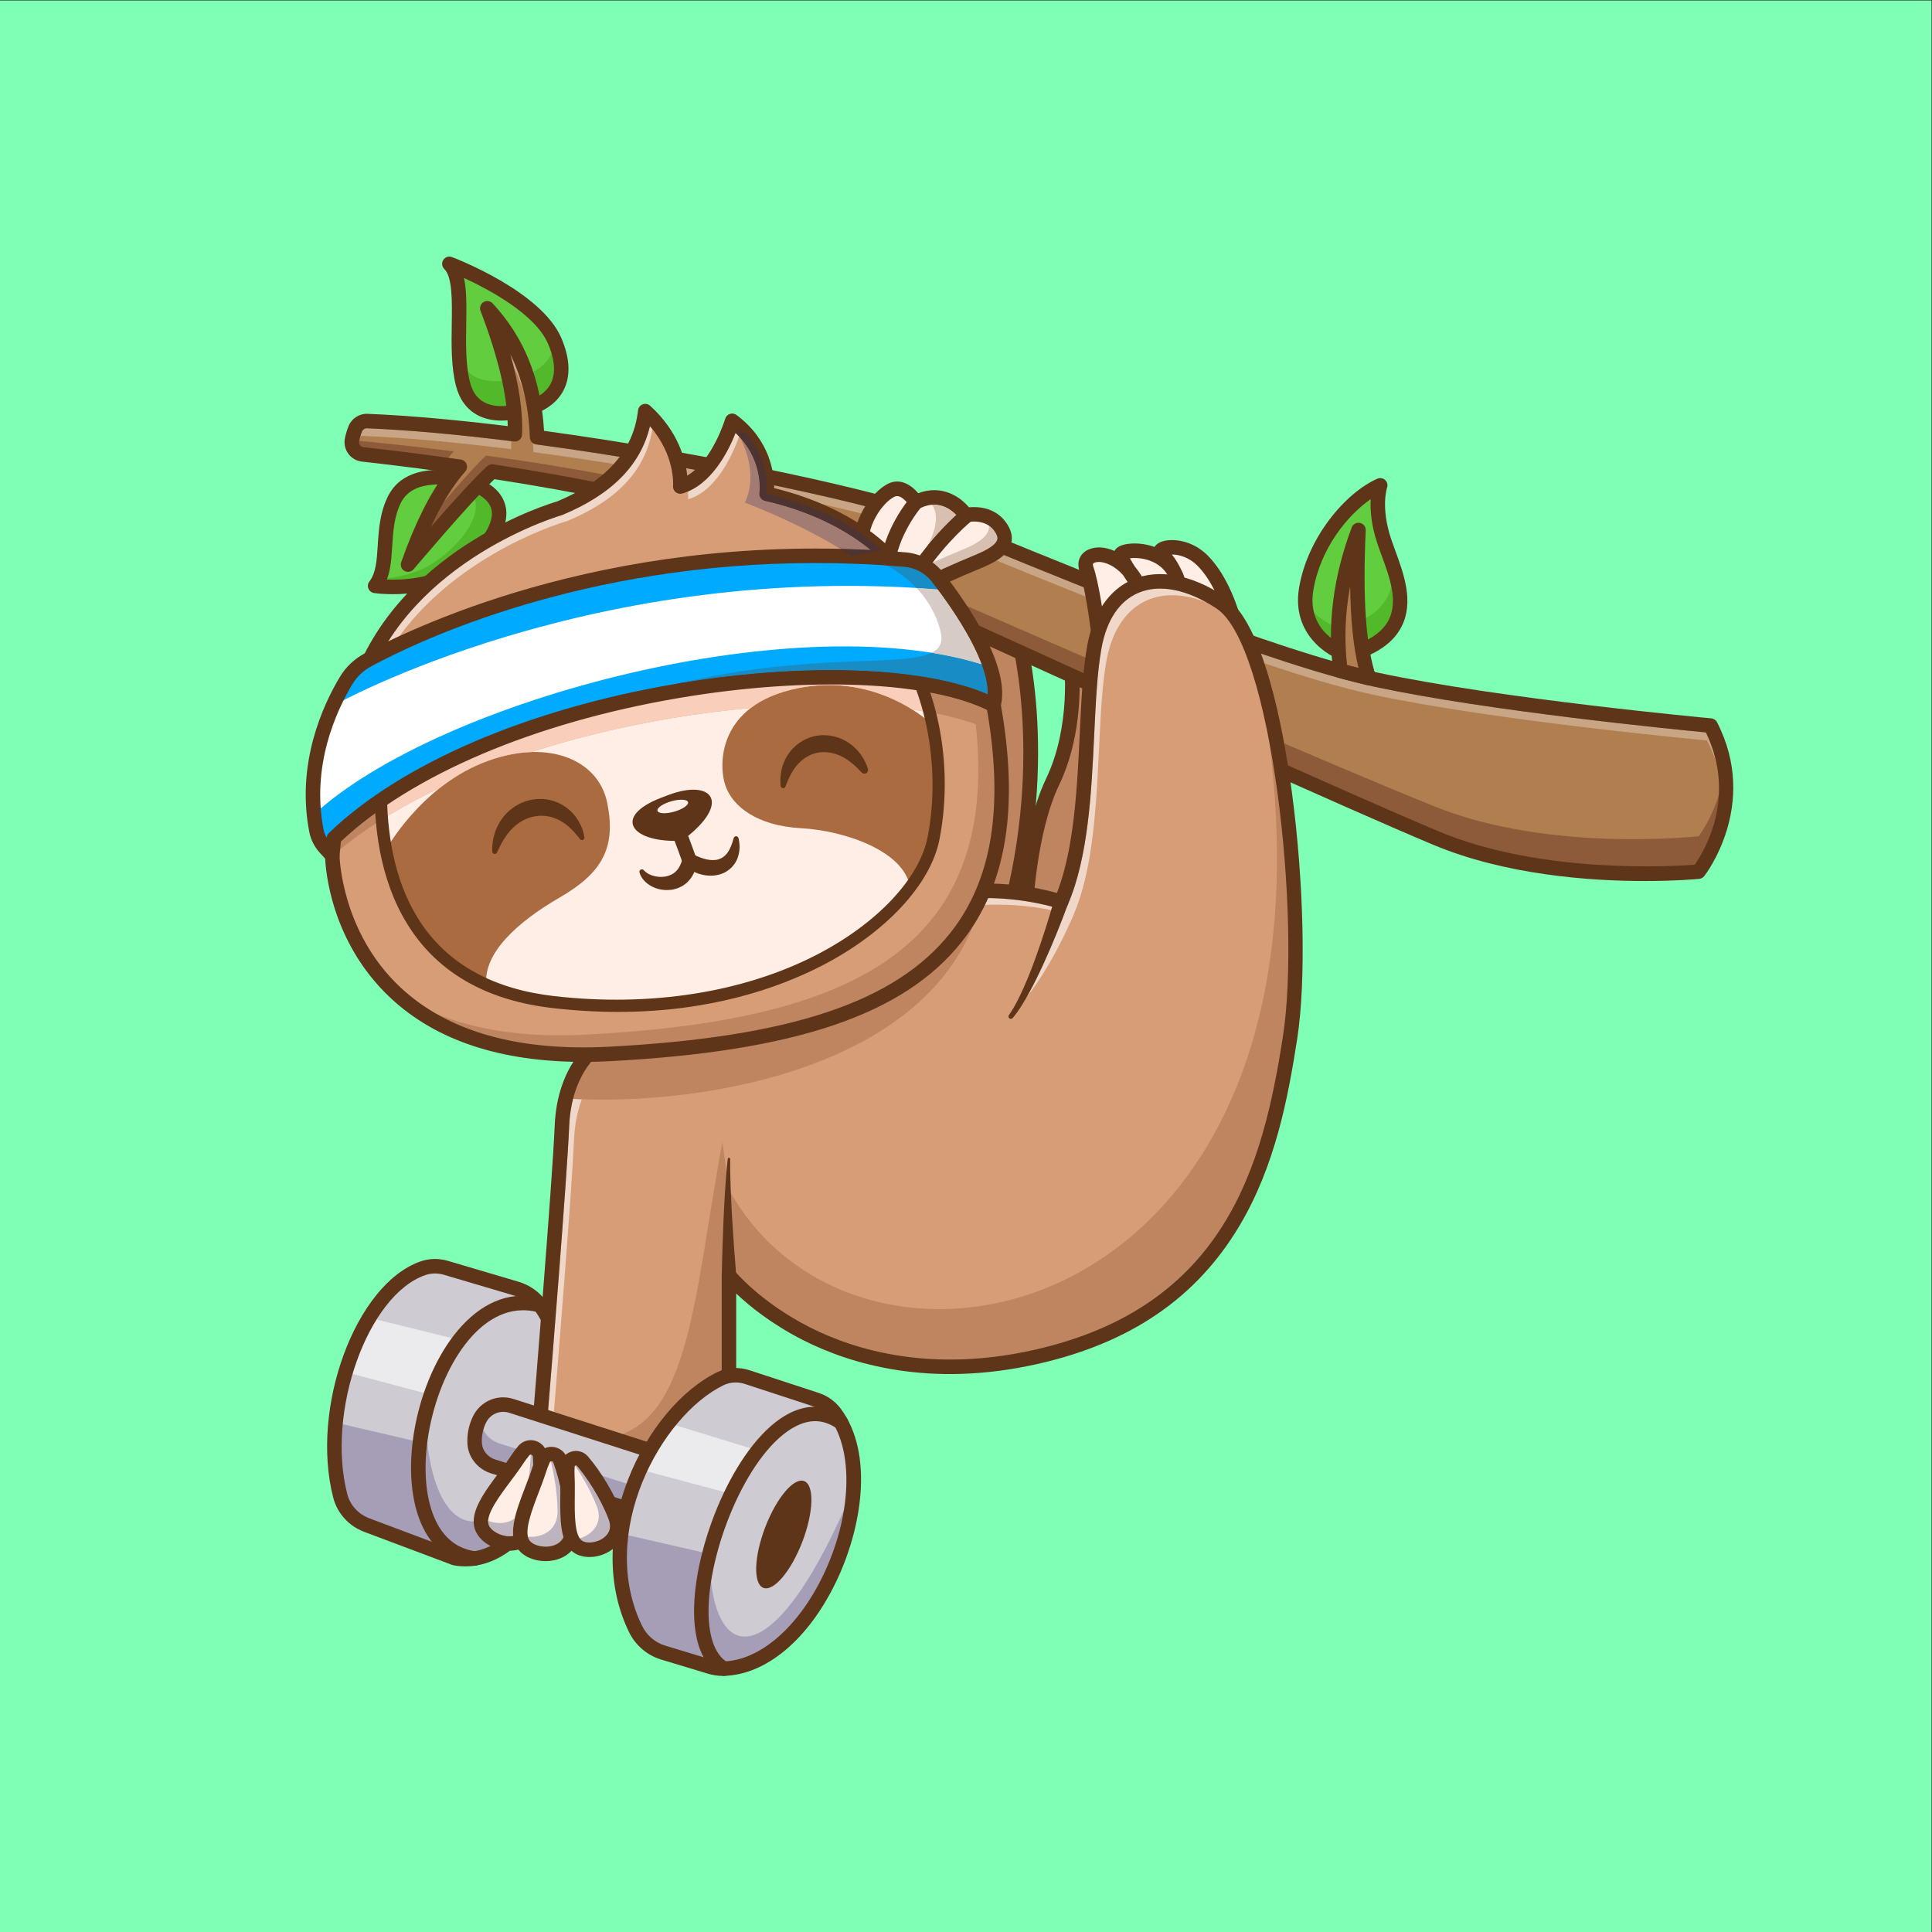 <?xml version="1.0" encoding="UTF-8" standalone="no"?>
<!-- Created with Inkscape (http://www.inkscape.org/) -->

<svg
   version="1.1"
   id="svg2"
   width="5333.333"
   height="5333.333"
   viewBox="0 0 5333.333 5333.333"
   sodipodi:docname="sloth_health.eps"
   xmlns:inkscape="http://www.inkscape.org/namespaces/inkscape"
   xmlns:sodipodi="http://sodipodi.sourceforge.net/DTD/sodipodi-0.dtd"
   xmlns="http://www.w3.org/2000/svg"
   xmlns:svg="http://www.w3.org/2000/svg">
  <rect x="0" y="0" width="5333.333" height="5333.333" fill="#333333" stroke="none"/>
  <defs
     id="defs6" />
  <sodipodi:namedview
     id="namedview4"
     pagecolor="#ffffff"
     bordercolor="#000000"
     borderopacity="0.25"
     inkscape:showpageshadow="2"
     inkscape:pageopacity="0.0"
     inkscape:pagecheckerboard="0"
     inkscape:deskcolor="#d1d1d1" />
  <g
     id="g8"
     inkscape:groupmode="layer"
     inkscape:label="ink_ext_XXXXXX"
     transform="matrix(1.333,0,0,-1.333,0,5333.333)">
    <g
       id="g10"
       transform="scale(0.1)">
      <path
         d="M 0,0 H 40000 V 40000 H 0 Z"
         style="fill:#7fffb5;fill-opacity:1;fill-rule:nonzero;stroke:none"
         id="path12" />
      <path
         d="m 21033.3,27042.3 c 0,0 796.2,-2595.9 -158.3,-6045.9 -954.5,-3450 -1816.7,-204.1 -1812.5,-154.1 4.2,50 104.2,2211.1 104.2,2211.1 l 1123.8,3211.5 -409.3,1146.2 1152.1,-368.8"
         style="fill:#be8560;fill-opacity:1;fill-rule:nonzero;stroke:none"
         id="path14" />
      <path
         d="m 19212.3,20833.8 c -0.1,-1.7 -0.2,-3 -0.3,-3.8 0.1,1.3 0.2,2.6 0.3,3.8 m 742.4,-1574 c -27.7,0 -55.7,2.6 -84,7.6 -619.6,110.4 -962.7,1527 -957.7,1587.3 4.1,57.3 76.3,1611.6 103.8,2205.7 0.7,14.5 3.5,28.8 8.3,42.6 l 1106.3,3161.4 -391.4,1096.3 c -27.9,78 12.8,163.8 90.8,191.7 77.9,27.9 163.9,-12.8 191.7,-90.8 l 409.2,-1146.2 c 11.6,-32.4 11.7,-67.6 0.4,-100 l -1116.6,-3190.8 c -17.9,-386.1 -91.4,-1972.8 -102.3,-2174.6 47.3,-239 397.4,-1273.4 729.1,-1289.4 87,-2.2 404.4,89 788.1,1475.8 932.2,3368.9 167.4,5936.4 159.6,5961.9 -24.3,79.2 20.2,163.1 99.4,187.4 79.1,24.3 163.1,-20.2 187.4,-99.4 33,-107.7 798,-2677.4 -157.2,-6129.8 -318.9,-1152.7 -659.2,-1696.6 -1064.9,-1696.7"
         style="fill:#5e3519;fill-opacity:1;fill-rule:nonzero;stroke:none"
         id="path16" />
      <path
         d="m 22183.3,26303.5 c 0,0 166.7,-1333.2 -383.3,-2480.6 -550,-1147.3 -583.3,-3030.6 -583.3,-3114 0,-83.3 1416.6,-149.9 1583.3,266.7 166.7,416.7 145,1808.4 145,1808.4 0,0 305,2391.6 288.3,2491.6 -16.6,100 -750.1,916.7 -750.1,916.7 l -299.9,111.2"
         style="fill:#be8560;fill-opacity:1;fill-rule:nonzero;stroke:none"
         id="path18" />
      <path
         d="m 21369.2,20813.8 c 298.7,-42 1200.4,-10.4 1291.5,217.5 127.5,318.7 140.2,1371.5 134.3,1750.3 -0.1,7.1 0.3,14.3 1.2,21.3 108.3,849.6 276.8,2221.6 287.3,2440 -67.5,110.3 -411.9,515.1 -711.9,849.2 -9.2,10.3 -16.8,21.5 -22.7,33.4 25.2,-421.7 28.9,-1444.2 -413.6,-2367.4 -470.3,-980.9 -552.4,-2529.5 -566.1,-2944.3 m 360.9,-314.8 c -223.9,0 -404.3,18 -459.9,28.7 -50.3,9.7 -203.5,39.3 -203.5,181.2 0,19.4 25.6,1984.9 598.1,3178.9 523.5,1092.3 371.3,2384.2 369.7,2397.1 -10.2,82.2 48.2,157.1 130.4,167.4 82.4,10.2 157,-48.1 167.3,-130.3 0.9,-7.2 4.4,-36 8.5,-83.1 7.8,24.2 22,46.7 42.3,65 61.7,55.4 156.5,50.2 211.9,-11.4 762.5,-849.1 779.3,-949.4 786.4,-992.2 13.4,-80.7 -82.9,-930.1 -286.2,-2524.8 2.7,-188.9 13.4,-1432.6 -155.8,-1855.6 -139.4,-348.5 -761.1,-420.9 -1209.2,-420.9"
         style="fill:#5e3519;fill-opacity:1;fill-rule:nonzero;stroke:none"
         id="path20" />
      <path
         d="m 10725,31496.4 c 0,0 -918.75,-287.5 -1137.5,562.5 -218.75,850 100,2112.5 -281.25,2487.5 0,0 1776.75,-672.4 2177.05,-1587.5 291.7,-666.6 166.7,-1283.3 -758.3,-1462.5"
         style="fill:#62cd3e;fill-opacity:1;fill-rule:nonzero;stroke:none"
         id="path22" />
      <path
         d="m 10725,31496.4 c 0,0 -919,-287.5 -1137.5,562.5 -40.5,158 -62.5,330 -74,508.5 285.5,-654 1083.5,-404.5 1083.5,-404.5 592.5,115 856.5,409 893,780.5 283,-660.5 153,-1269.5 -765,-1447"
         style="fill:#52b92b;fill-opacity:1;fill-rule:nonzero;stroke:none"
         id="path24" />
      <path
         d="m 27916.7,26442.3 c 0,0 -1041.7,308.3 -866.7,1366.6 175,1058.4 966.7,1900 1533.3,2150 0,0 -158.3,-433.3 83.4,-1158.3 241.6,-725 883.3,-1891.7 -750,-2358.3"
         style="fill:#62cd3e;fill-opacity:1;fill-rule:nonzero;stroke:none"
         id="path26" />
      <path
         d="m 27916.5,26442.5 c 0,0 -867,256 -886,1104.4 255,-414.9 728,-554.4 728,-554.4 1019,290.9 1152.5,854.9 1050,1413.4 250.5,-700 469,-1575 -892,-1963.4"
         style="fill:#52b92b;fill-opacity:1;fill-rule:nonzero;stroke:none"
         id="path28" />
      <path
         d="m 28385.6,29673.5 c -473.2,-328.2 -1043.2,-1015.6 -1187.6,-1889 -135.1,-817.1 545.2,-1120.7 721.5,-1185 430.3,130 712.4,322.2 839.2,571.7 200,393.8 16.1,894 -146.3,1335.2 -31.8,86.5 -61.9,168.2 -88,246.8 -130.1,390 -150.8,703.7 -138.8,920.3 z m -468.9,-3381.2 c -14.4,0 -28.7,2 -42.6,6.2 -404.2,119.6 -1127.6,594.4 -972.1,1534.9 172.8,1045.1 959.8,1971.2 1620.8,2262.8 55.1,24.3 119.2,13.3 163.1,-27.8 43.9,-41.1 59,-104.5 38.3,-160.9 -1,-3 -134.6,-401.3 84.7,-1059.4 24.8,-74.2 54,-153.8 85.1,-238.1 174.4,-474.1 391.5,-1064.2 132.2,-1574.6 -172.8,-340.1 -522.2,-581.3 -1068.3,-737.3 -13.5,-3.9 -27.4,-5.8 -41.2,-5.8"
         style="fill:#5e3519;fill-opacity:1;fill-rule:nonzero;stroke:none"
         id="path30" />
      <path
         d="m 9441.67,30092.3 c 0,0 -941.67,216.6 -1266.67,-414.6 -325,-631.2 -81.25,-1382.7 -406.25,-1800.7 0,0 1000,-149.3 1712.5,331.9 712.45,481.3 1520.85,1541.7 -39.58,1883.4"
         style="fill:#62cd3e;fill-opacity:1;fill-rule:nonzero;stroke:none"
         id="path32" />
      <path
         d="m 9481,28208.9 c -712,-481 -1712,-332 -1712,-332 34,44 62,91.6 85,142.6 342,20.9 780,102.5 1143,348 625.5,422.4 1325,1291.4 430,1727.9 9.5,-2 14.51,-3 14.51,-3 1560.49,-342 752.49,-1402.5 39.49,-1883.5"
         style="fill:#52b92b;fill-opacity:1;fill-rule:nonzero;stroke:none"
         id="path34" />
      <path
         d="m 8011.73,28008 c 319.62,-12.2 924.51,13.8 1385.6,325.2 438.27,296.1 847.87,773.8 782.67,1114 -54.5,284.6 -449.03,428.2 -770.43,498.6 l -1.31,0.3 c -9.13,2 -832.81,181.6 -1099.9,-337.1 -146.24,-284.1 -166.51,-602.3 -186.08,-910 -15.74,-247.4 -30.82,-484.8 -110.55,-691 m 127.05,-303.5 c -223.78,0 -376.08,21.7 -392.19,24.1 -52.68,7.9 -97.27,43.1 -117.09,92.6 -19.83,49.5 -11.87,105.8 20.85,147.8 136.03,175 152.92,441 172.56,749 20.51,322.8 43.8,688.5 218.75,1028.3 371.77,722.3 1378.47,504.7 1432.76,492.4 595.28,-130.5 931.88,-377.8 1000.28,-735 94.3,-492.3 -388.9,-1067.4 -909.51,-1419.1 -471.73,-318.6 -1050.09,-380.1 -1426.41,-380.1"
         style="fill:#5e3519;fill-opacity:1;fill-rule:nonzero;stroke:none"
         id="path36" />
      <path
         d="m 9608.6,34253.6 c 57.37,-261.9 52.29,-594.2 46.73,-956.9 -6.35,-417.4 -12.94,-849.1 77.44,-1200.4 51.12,-198.6 145.75,-334 289.33,-413.9 278.2,-154.8 654.4,-44 658.1,-42.8 5.4,1.7 10.8,3 16.3,4.1 359.4,69.6 596.9,210.1 705.8,417.4 139.8,266.3 46.5,602.6 -56.3,837.7 -264.9,605.4 -1212.8,1112.6 -1737.4,1354.8 m 774.5,-2953.8 c -156.5,0 -339.3,27.2 -506.88,120.4 -216.25,120.4 -362.25,322.7 -433.97,601.4 -100.45,390.3 -93.56,842.4 -86.87,1279.7 7.27,477.8 14.84,971.8 -154.3,1138.2 -50.59,49.7 -59.37,128.1 -21.14,187.8 38.23,59.8 113.18,84.6 179.39,59.4 74.96,-28.3 1840.57,-705.8 2261.47,-1667.6 185.3,-423.7 201.6,-803.2 47.1,-1097.5 -152.6,-290.4 -457.7,-482.5 -907.1,-571 -38.6,-11.2 -189,-50.8 -377.7,-50.8"
         style="fill:#5e3519;fill-opacity:1;fill-rule:nonzero;stroke:none"
         id="path38" />
      <path
         d="m 35175,21959 c 0,0 -3075,-300 -5450,700 -2375,999.9 -7875,3516.5 -9218.5,4124.9 -1343,608.6 -5240,2475.1 -7823,3016.5 -840,176.1 -1706,324.5 -2493,445.5 C 9711,29812.5 8450,28317.5 8450,28317.5 c 278.5,788 611.5,1497.9 1071.5,2026.9 -908.5,129.5 -1646,215.5 -2009.5,255 -147.5,16 -250.5,154.5 -222.99,300 18.49,96 45.49,176 71.98,238 41.51,96.5 138.51,157.5 244,153 917.51,-38.5 1967.01,-137.5 3056.01,-274.5 30.5,665.5 -159,1536 -569.5,2609.5 685,-736.4 993.5,-1642.5 1031,-2670 3448.5,-463 7162.5,-1268.9 8303,-1721.5 1575,-624.9 6524.5,-2751.9 9074.5,-3299.9 2550,-548.1 6925,-950 6925,-950 850,-1650.1 -250,-3025 -250,-3025"
         style="fill:#b07e4f;fill-opacity:1;fill-rule:nonzero;stroke:none"
         id="path40" />
      <path
         d="m 9186,30391.4 c -753,103.5 -1356.5,173.5 -1674,208 -147.5,16 -250.5,154.5 -222.99,300 0.99,4 1.49,8 2.49,11.5 27,-13.5 57,-22 89,-25 364.5,-33.5 1103,-108 2013.5,-222.5 -72.5,-86 -141.5,-177 -208,-272"
         style="fill:#8d5b39;fill-opacity:1;fill-rule:nonzero;stroke:none"
         id="path42" />
      <path
         d="m 35175,21959 c 0,0 -3075,-300 -5450,700 -2375,999.9 -7875,3516.5 -9218.5,4124.9 -1343,608.6 -5240,2475.1 -7823,3016.5 -840,176.1 -1706,324.5 -2493,445.5 C 9711,29812.5 8450,28317.5 8450,28317.5 c 98,278.5 203.5,546.9 319,801.5 404,482.9 999.5,1180.4 1295.5,1456.4 789,-108 1657,-242.5 2500,-405 2591.5,-499.4 6518,-2302.9 7870.5,-2890 1353,-586.4 6893,-3013.9 9284,-3975.4 2391,-961.5 5460.5,-612.1 5460.5,-612.1 0,0 451,582.5 532,1437.5 205,-1245 -536.5,-2171.4 -536.5,-2171.4"
         style="fill:#8d5b39;fill-opacity:1;fill-rule:nonzero;stroke:none"
         id="path44" />
      <path
         d="m 10586,30707.4 c -1089,137 -2138.5,236 -3056,274.5 -3.64,0.2 -7.29,0.3 -10.92,0.3 -19.54,0 -38.72,-2.3 -57.26,-6.5 10.62,35.5 22.97,69.8 36.97,102.5 16.13,37.5 53.8,62.5 94.48,62.5 1.79,0 3.61,0 5.42,-0.1 852.74,-35.8 1858.53,-125.5 2990.21,-266.8 0.5,-56.7 -0.5,-112.2 -2.9,-166.4"
         style="fill:#c8a584;fill-opacity:1;fill-rule:nonzero;stroke:none"
         id="path46" />
      <path
         d="m 35548.9,24191.8 c -49,157.8 -114.3,319.3 -198.9,483.7 0,0 -4375,402 -6925,950 -629.6,135.2 -1405.6,366.9 -2240.8,648.3 -22.9,68 -46.5,134.9 -70.7,200.3 879.3,-298.8 1698,-545.6 2355,-686.8 2336,-502 6240.9,-885.9 6859.4,-944.9 108,-224 178.8,-441.8 221,-650.6 m -13067.5,3463.6 c -673.9,268.3 -1304.9,525.7 -1845,746.8 55.8,34.8 107.4,72.8 152.2,114.8 489.4,-200.1 1052.9,-429.5 1655.1,-669.4 13,-61.7 25.6,-126.5 37.7,-192.2 m -4645.8,1721.5 c -251.7,63.5 -523.6,128.7 -812.1,194.9 -285.2,122.2 -614.7,236.3 -991.6,329.1 0.2,18.1 0.1,37.8 -0.5,58.8 706,-147.7 1347.3,-294.9 1888.7,-432.2 -30.1,-47.7 -58.5,-98 -84.5,-150.6 m -3604.7,781.7 c -4.7,46.7 -11.8,99.1 -22.3,156.2 63.1,-11.4 125.4,-22.8 188,-34.3 -52,-46.2 -107.2,-87.5 -165.7,-121.9 m -1518.9,242.5 c -553.8,88.8 -1112.6,171.8 -1664.5,245.8 -2.3,62.1 -5.5,123.7 -9.8,184.8 18.9,-12.9 40.9,-21.7 64.8,-24.9 577.8,-77.6 1159.2,-164.2 1732.6,-256.7 -38.2,-50.9 -79.2,-100.5 -123.1,-149 M 10867.4,31812 c -60.2,206.1 -136.1,405.2 -228.7,596.7 -21.8,88.2 -45.7,178.3 -71.6,270.1 132.5,-268.1 232.4,-556.4 300.3,-866.8"
         style="fill:#c8a584;fill-opacity:1;fill-rule:nonzero;stroke:none"
         id="path48" />
      <path
         d="m 27760.6,26117.2 c -124.1,922.4 -13.2,1892 372.7,2916.7 -61.2,-1311.7 -12,-2384.2 217,-3066.6 l -589.7,149.9"
         style="fill:#b07e4f;fill-opacity:1;fill-rule:nonzero;stroke:none"
         id="path50" />
      <path
         d="m 10190.5,30395.9 c 7.6,0 15.2,-0.5 22.8,-1.7 916.7,-140.9 1758.1,-291.3 2501,-447 2329.8,-488.4 5723.9,-2048.4 7355,-2798.1 191.2,-87.9 359.1,-165.1 499.1,-228.5 206.6,-93.6 511.5,-232.3 888.3,-403.7 2050.9,-932.9 6318.7,-2874.3 8326.5,-3719.7 2124.6,-894.6 4856.9,-729.6 5311.9,-694.4 178.8,251.4 886.4,1383.3 232.8,2739.6 -618.5,59 -4523.4,442.9 -6859.4,944.9 -2136.1,459 -5984.6,2035.3 -8052.1,2882.1 -420.3,172.1 -783.3,320.8 -1046.2,425.1 -1085.1,430.6 -4747.4,1239.7 -8267.7,1712.3 -72.4,9.7 -127.2,70.2 -129.9,143.2 -23.9,654.9 -157.6,1227.3 -405.5,1728.8 183.1,-648.8 264.9,-1207.9 243.7,-1669.7 -1.9,-41.8 -21.2,-80.9 -53.2,-107.9 -32,-26.9 -73.7,-39.3 -115.3,-34.1 -1153.47,145.1 -2177.5,237.2 -3043.61,273.5 -42.72,2.3 -83.06,-23.3 -99.9,-62.4 -27.3,-63.8 -48.35,-133.6 -62.45,-207.1 -7.23,-38.2 8.69,-66.9 18.79,-80.6 10.26,-13.8 33.36,-37.6 73.1,-41.9 279.98,-30.4 1036.77,-116.3 2014.45,-255.6 54.4,-7.8 100.2,-44.7 119.38,-96.2 19.2,-51.4 8.7,-109.3 -27.38,-150.8 -259.03,-297.9 -490.68,-670.5 -708.64,-1143.9 397.41,455.9 895.5,1012.5 1163.86,1255.1 27.7,25.1 63.7,38.7 100.6,38.7 m 24984.5,-8437 h 0.5 -0.5 m 0,0 h 0.5 -0.5 m -1116.2,-194.3 c -1121.4,0 -2883.1,120.8 -4392,756.1 -2011.8,847.1 -6282.2,2789.6 -8334.4,3723.2 -376.5,171.2 -681.3,309.9 -887.8,403.4 -140.4,63.6 -308.8,141 -500.6,229.2 -1621.1,745.1 -4994.5,2295.7 -7291.3,2777.1 -718.2,150.5 -1529.7,296.1 -2413.4,433 -500.47,-475.2 -1662.54,-1851.5 -1674.64,-1865.8 -46.64,-55.4 -126.22,-69.5 -189.21,-33.5 -62.9,36 -91.02,111.8 -66.85,180.1 284.03,803.7 583.01,1404.7 929.79,1865.3 -845.32,117.2 -1489.6,190.1 -1742.58,217.6 -111.92,12.2 -214.6,71.1 -281.7,161.6 -66.89,90.3 -93.35,205.3 -72.45,315.5 18.21,94.9 45.6,185.3 81.4,269 65.87,153.2 223.04,250.6 388.32,243.9 832.52,-34.9 1808.31,-120.6 2902.62,-254.9 -5.7,622.4 -194.6,1424.1 -562.57,2386.5 -25.69,67 -0.2,142.9 60.77,180.9 60.9,37.9 140.3,27.5 189.1,-25.2 654,-703.1 1003.1,-1567.8 1065.2,-2640.3 3503.6,-477.7 7125.8,-1282 8214.3,-1713.9 264.5,-105 628.2,-253.9 1049.3,-426.4 2058.9,-843.3 5891.4,-2413 8001.4,-2866.4 2511.9,-539.8 6863.6,-943.3 6907.2,-947.3 51.1,-4.7 96.2,-35.1 119.7,-80.7 884.3,-1716.6 -254.6,-3172.9 -266.3,-3187.4 -25.2,-31.6 -62.3,-51.6 -102.5,-55.6 -46.6,-4.5 -481.4,-45 -1130.8,-45"
         style="fill:#5e3519;fill-opacity:1;fill-rule:nonzero;stroke:none"
         id="path52" />
      <path
         d="m 27896.8,26237.3 237.1,-60.2 c -106.6,433.2 -164.1,994.2 -173.3,1694.6 -103.5,-554.3 -125,-1100.8 -63.8,-1634.4 z m 453.5,-420 c -12.3,0 -24.7,1.5 -37,4.6 l -589.7,149.9 c -59.3,15.1 -103.5,64.7 -111.7,125.4 -130.1,967.1 -1.8,1973 381,2989.6 26.1,69.1 98.4,108.8 170.7,94 72.3,-14.9 123,-80.1 119.6,-153.8 -65.9,-1410.9 2.6,-2396.1 209.3,-3012 17.5,-52.1 5.1,-109.5 -32.2,-149.7 -28.8,-31 -68.8,-48 -110,-48"
         style="fill:#5e3519;fill-opacity:1;fill-rule:nonzero;stroke:none"
         id="path54" />
      <path
         d="m 22762.5,26783.9 c 0,0 -120.8,1033.4 -262.5,1441.7 -141.7,408.4 650,465.6 1050,-288 0,0 -333.3,463.5 -337.5,584.1 -4.2,120.6 933.3,216.4 1175,-516.9 0,0 -137.5,370.8 -325,516.7 -187.5,145.8 412.5,304.1 837.5,-116.7 425,-420.8 625,-1158.3 625,-1158.3 l -2762.5,-462.6"
         style="fill:#ffeee5;fill-opacity:1;fill-rule:nonzero;stroke:none"
         id="path56" />
      <path
         d="m 22755.6,28372.5 c -35.4,0 -66.1,-5.6 -90.3,-16.1 -23.2,-10.2 -45.1,-19.7 -23.6,-81.6 112.9,-325.4 210.1,-1008.2 250.3,-1317.1 l 2437.2,408.1 c -81,230.1 -258.6,659 -534.8,932.4 -181.5,179.8 -392.5,228.8 -525.9,228.8 h -0.6 c 78.1,-94.8 141.6,-208.1 186.5,-300.2 29.2,-53.4 54.7,-111.7 75.6,-175.1 25.6,-77.6 -15.8,-161.5 -92.9,-188.5 -77.2,-27 -161.8,12.7 -190.2,89.4 -11.7,31.3 -32.8,81.9 -60.5,139 -77.5,137.3 -196.5,238 -355.2,300.3 -167.8,65.8 -334,68.9 -431.7,56.9 25.5,-47.7 61.6,-108.1 102.8,-173 65.7,-77.7 126.6,-166.9 180.2,-267.9 37,-69.7 13.6,-156.1 -53.3,-197.7 -67.1,-41.6 -154.9,-24.3 -201,39.8 -56.1,78 -116,164.5 -170.7,250.1 -172.8,194.6 -370.2,272.4 -501.9,272.4 m 6.9,-1738.6 c -32.3,0 -63.9,10.5 -90.1,30.1 -32.8,24.7 -54.1,61.7 -58.9,102.5 -1.2,10.2 -120.6,1021.8 -255.2,1409.9 -68.3,197.1 5.1,375.7 187.2,455 147.2,64.2 340.3,54.7 534.6,-31 27.3,55.6 93,113.6 242.1,140.2 159.7,28.5 376.8,18.3 586.2,-57.1 26.4,41.8 75.2,86.5 164.8,114.8 195.7,62 605.5,36.7 932.3,-286.9 448.6,-444.2 655.7,-1194 664.3,-1225.7 11.1,-40.9 4.3,-84.5 -18.5,-120.2 -22.9,-35.7 -59.7,-60 -101.5,-67 L 22787.3,26636 c -8.2,-1.4 -16.5,-2.1 -24.8,-2.1"
         style="fill:#5e3519;fill-opacity:1;fill-rule:nonzero;stroke:none"
         id="path58" />
      <path
         d="m 9416.5,7742.4 -1823,685 c -269,101.6 -475.51,326 -547.5,604.5 -125.5,487.1 -151,1020.6 -97.01,1549 147.5,1441.1 887.01,2844.5 1808.51,3164.6 154.5,53.4 322,54.9 478.5,8.5 l 1461,-432.1 c 195.5,-58 369,-177.4 487.5,-343.4 355.5,-499.5 523.5,-1130.1 544.5,-1779.6 58,-1779.4 -987.5,-3701 -2312.5,-3456.5"
         style="fill:#cecbd3;fill-opacity:1;fill-rule:nonzero;stroke:none"
         id="path60" />
      <path
         d="m 8925.11,11125.3 -1624.28,431.8 c 123.61,414.2 293.24,801.2 497.04,1127.7 L 9412.5,12284 8925.11,11125.3"
         style="fill:#ebeaed;fill-opacity:1;fill-rule:nonzero;stroke:none"
         id="path62" />
      <path
         d="m 9416.5,7742.4 -1823,685 c -269,101.6 -475.51,326 -547.5,604.5 -125.5,487.1 -151,1020.6 -97.01,1549 42.51,-26.9 67.51,-46.9 67.51,-46.9 l 1681,-391.5 110.01,585.9 C 8898,7414.9 10883,7977.4 11400,11242.5 l 329,-43.6 c 58,-1779.4 -987.5,-3701 -2312.5,-3456.5"
         style="fill:#a69eb7;fill-opacity:1;fill-rule:nonzero;stroke:none"
         id="path64" />
      <path
         d="m 9456.6,7887.6 c 729.9,-126.2 1247.6,495.4 1491.9,878.8 692.7,1087.1 933.1,2973.3 113.6,4124.9 -96.7,135.9 -241.5,237.8 -407.8,286.9 l -1460.79,431.9 c -130.22,38.5 -263.91,36.3 -386.62,-6.3 C 7613,13189 6752.4,10773.6 7191.41,9069.5 c 59.03,-229.1 229.2,-416.6 455.13,-501.5 L 9456.6,7887.6 m 184.13,-315.9 c -83.45,0 -167.33,7.6 -251.28,23.1 -8.73,1.6 -17.28,4 -25.58,7.1 l -1822.89,685.3 c -317.39,119.3 -556.65,383.8 -640.09,707.4 -480.67,1865.8 465.38,4426.3 1807.56,4892.6 182.33,63.2 379.4,66.9 570.07,10.6 l 1460.88,-431.9 c 230.3,-68.1 431.8,-210.4 567.1,-400.7 903.9,-1270.1 656.4,-3265.1 -104.9,-4460.1 C 10775.9,7937.2 10218,7571.7 9640.73,7571.7"
         style="fill:#5e3519;fill-opacity:1;fill-rule:nonzero;stroke:none"
         id="path66" />
      <path
         d="m 9828.23,7585 c -6.89,0 -13.77,0.4 -20.75,1.4 -535.16,74.1 -927.54,418.6 -1134.77,996.4 -412.84,1151.2 2.64,3005.1 889.16,3967.5 492.43,534.5 1066.93,732.6 1661.33,572.9 80.1,-21.5 127.5,-103.9 106,-183.8 -21.5,-80.1 -103.9,-127.4 -183.8,-106 -606,162.7 -1075.7,-174.7 -1362.87,-486.4 -806.6,-875.5 -1200.98,-2621.4 -827.4,-3662.9 169.49,-472.6 470.07,-741.9 893.46,-800.5 82.08,-11.4 139.4,-87.2 128.03,-169.2 -10.4,-75.1 -74.71,-129.4 -148.39,-129.4"
         style="fill:#5e3519;fill-opacity:1;fill-rule:nonzero;stroke:none"
         id="path68" />
      <path
         d="M 26716.5,18525.5 C 26350,16159 25675,12859 21450,11909 c -4225,-950 -6353.5,1687.5 -6353.5,1687.5 v -2079.6 c 0,0 -992,-2165.9 -1038.5,-2153.5 -23.5,6.6 -741.5,342.1 -1453,675.1 -709.5,333.5 -1413,664 -1413,664 0,0 395.5,4793.9 445.5,5994 9,211 37.5,399 78.5,566 192,782.5 659,1096.4 659,1096.4 0,0 6008.5,2966.6 7285,3151.6 218.5,31.5 430,47 630.5,51.5 971.5,20.4 1684.5,-228 1684.5,-228 650,1499.9 437.5,3887.4 687.5,5274.9 250,1387.6 1362.5,1750.1 2612.5,925.1 283,-187.1 531,-629.6 740,-1230.5 715.5,-2052 985.5,-5947.1 701.5,-7778"
         style="fill:#d79d77;fill-opacity:1;fill-rule:nonzero;stroke:none"
         id="path70" />
      <path
         d="m 11471.1,10770.2 -120,38.5 c 61.3,747.9 391.1,4797.9 436.3,5881.5 8.8,212.1 38.2,399.2 80.1,563.1 59.7,-3.1 120.1,-5.7 181.5,-7.9 -31,-83 -59,-172.9 -83,-270.4 -41,-167 -69.5,-355 -78.5,-566 -41.7,-1001.6 -324.3,-4507.1 -416.4,-5638.8"
         style="fill:#efd8c9;fill-opacity:1;fill-rule:nonzero;stroke:none"
         id="path72" />
      <path
         d="m 21052.5,19130.9 908,1990 c -274.2,67.1 -740.9,154.8 -1305.6,154.8 -37.7,0 -75.9,-0.4 -114.4,-1.2 -47.1,-1.2 -94.6,-2.9 -142.8,-5.2 23,47.2 45.3,95 66.7,143.3 843.6,-10.3 1453.5,-217.6 1461.2,-220.3 16.3,-5.7 33,-8.4 49.3,-8.4 58.3,0 113.4,34.1 137.8,90.4 426.5,984.3 490.8,2334.2 547.5,3525.2 31.7,664.6 61.5,1292.3 149.9,1782.9 105.2,583.7 369,981.3 762.8,1150 138.8,59.4 290.8,88.8 452.8,88.8 296.1,0 625.5,-98.3 967.7,-290.8 -252.5,102.5 -494.5,153 -718.5,153 -682.8,0 -1201.4,-468.4 -1362.4,-1362 -250,-1387.5 -37.5,-3775 -687.5,-5274.9 0,0 -532.5,-1281.1 -1172.5,-1915.6"
         style="fill:#efd8c9;fill-opacity:1;fill-rule:nonzero;stroke:none"
         id="path74" />
      <path
         d="M 26716.5,18525.5 C 26350,16159 25675,12859 21450,11909 c -4225,-950 -6353.5,1687.5 -6353.5,1687.5 v -2079.6 c 0,0 -992,-2165.9 -1038.5,-2153.5 -23.5,6.6 -741.5,342.1 -1453,675.1 l 24.5,202.4 c 1683.5,308.5 1754,3059 2331,6118.1 l 136,-983.5 c 2812,-5134.6 13620,-2652.5 10918.5,10928 715.5,-2052 985.5,-5947.1 701.5,-7778"
         style="fill:#be8560;fill-opacity:1;fill-rule:nonzero;stroke:none"
         id="path76" />
      <path
         d="M 20357,21544.5 C 19647.5,17947 14602,17070 11716,17262.4 c 192,782.6 659,1096.6 659,1096.6 0,0 6008.5,2966.5 7285,3151.5 218.5,31.5 430,47 630.5,51.4 l 66.5,-17.4"
         style="fill:#be8560;fill-opacity:1;fill-rule:nonzero;stroke:none"
         id="path78" />
      <path
         d="m 11349.9,10793.8 c 950.8,-447.3 2262,-1062.3 2650.5,-1240.6 167.9,317.3 640.9,1330.7 945.9,1996.3 v 2046.9 c 0,63.6 40.1,120.3 100.1,141.5 60,21.2 126.7,2.2 166.7,-47.3 5.1,-6.2 532.7,-648.2 1557.1,-1167.3 943.4,-478 2515.5,-947.2 4646.9,-468 3963.1,891.1 4737,3818.9 5151.3,6493.2 379,2445.9 -228.4,8102.8 -1376,8860.3 -602.8,397.8 -1178,512.6 -1619.5,323.6 -393.8,-168.7 -657.6,-566.3 -762.8,-1150 -88.4,-490.6 -118.2,-1118.3 -149.9,-1782.9 -56.7,-1191 -121,-2540.9 -547.5,-3525.2 -31.3,-72.1 -112.9,-107.8 -187.1,-82 -9.9,3.5 -1021.2,347.2 -2243.9,169.9 -1214.1,-175.9 -6943.7,-2991.7 -7229.6,-3132.5 -73.7,-54.1 -621,-490.1 -664.7,-1539.5 -45.5,-1091 -379.5,-5189.5 -437.5,-5896.4 m 2713.5,-1581.4 c -13.7,0 -28.4,1.9 -44.2,6.1 -16.3,4.4 -59.7,15.9 -2891.2,1348.1 -56.6,26.6 -90.7,85.7 -85.6,148.1 3.9,47.9 395.9,4804.7 445.3,5988 52.5,1261.3 772.9,1760.1 803.6,1780.7 5.5,3.7 11.3,7.1 17.3,10.1 246.2,121.5 6044.5,2979.3 7330.1,3165.6 1043,151.1 1921.6,-49.1 2249.5,-141.7 359.4,924.7 419.2,2181.7 472.4,3296.4 32.1,674.6 62.4,1311.8 154.3,1821.7 122.1,678 455.9,1165.4 939.9,1372.7 537.4,230 1213.2,106.1 1902.8,-349.1 811.2,-535.3 1221.1,-2755.4 1393.1,-4031.1 252.9,-1874.3 298.8,-3934.1 114.2,-5125.4 -190.1,-1227.4 -455.9,-2641.7 -1206,-3893.7 -888.7,-1483.3 -2254.7,-2414.3 -4176,-2846.3 -2226.3,-500.6 -3872.8,-4.3 -4862.2,500.2 -654.7,333.8 -1111.7,709.7 -1374.4,959.2 v -1705.2 c 0,-21.5 -4.6,-42.9 -13.6,-62.4 -2.5,-5.5 -251.2,-548.4 -502.3,-1082.8 -147.8,-314.3 -267.6,-564.5 -356.1,-743.5 -53.2,-107.4 -95.8,-190.7 -126.6,-247.4 -43.3,-79.6 -91.7,-168.3 -184.3,-168.3"
         style="fill:#5e3519;fill-opacity:1;fill-rule:nonzero;stroke:none"
         id="path80" />
      <path
         d="m 10590.1,10895.4 3109.9,-997.8 -450,-1213.7 -3039.7,958.3 c -206.7,65.2 -362.35,245.6 -379.45,461.7 -13.76,173.9 22.24,356.2 103.56,518 120.79,240.2 399.69,355.6 655.69,273.5"
         style="fill:#cecbd3;fill-opacity:1;fill-rule:nonzero;stroke:none"
         id="path82" />
      <path
         d="m 13700,9897.5 -450,-1213.6 -3039.5,958.6 c -207,65 -362.5,245.4 -379.5,461.5 -13.99,173.9 22,356 103.5,518 7.5,14.9 15.5,29.5 25,43.5 -1,-29.1 0,-58 2.5,-86.6 17,-215.9 172.5,-396.5 379.5,-461.4 L 13381,9159 l 278.5,751.4 40.5,-12.9"
         style="fill:#a69eb7;fill-opacity:1;fill-rule:nonzero;stroke:none"
         id="path84" />
      <path
         d="m 10420.7,10772 c -146.3,0 -283.5,-80.7 -352.2,-217.4 -68.4,-136.1 -99.74,-291.9 -88.12,-438.8 11.86,-149.6 122.32,-282.3 275.02,-330.5 l 2903.6,-915.4 345.8,932.7 -2960.6,950 v 0 c -41,13.1 -82.6,19.4 -123.5,19.4 M 13250,8533.9 c -14.9,0 -30.1,2.2 -45.1,7 l -3039.7,958.3 c -268.08,84.5 -462.51,322.8 -483.85,592.9 -15.91,200.7 26.37,412.8 119.04,597.2 154.79,307.8 506.31,454.6 835.41,348.9 l 3110,-997.8 c 39,-12.5 71.2,-40.4 89.1,-77.3 17.9,-36.8 20,-79.3 5.7,-117.7 l -450,-1213.6 c -22.3,-60.2 -79.4,-97.9 -140.6,-97.9"
         style="fill:#5e3519;fill-opacity:1;fill-rule:nonzero;stroke:none"
         id="path86" />
      <path
         d="m 11182.3,9858.8 c -12.8,168.6 -223,239.6 -333.1,111.3 -44.4,-51.9 -94,-117.6 -148.8,-201 -295.4,-448.9 -843.14,-1015.3 -724.9,-1376.2 118.2,-361 904.4,-570.7 1069.1,40.5 128.1,475.4 167.9,1027.1 137.7,1425.4"
         style="fill:#ffeee5;fill-opacity:1;fill-rule:nonzero;stroke:none"
         id="path88" />
      <path
         d="m 10551.9,8195.9 c -186.8,0 -391.4,113.9 -433.9,243.7 -7.4,22.6 -10.2,47.6 -9.1,74.7 77.1,-28.7 160.5,-44.9 242.8,-44.9 110.4,0 219,29.1 308.4,96.5 -29.6,-129.4 -44,-252.3 -33.3,-363.7 -21.6,-3.7 -42.7,-5.6 -62.9,-6.1 -4,-0.2 -8,-0.2 -12,-0.2 m 401.1,1219.4 c 20.5,160.5 32.7,319.9 37,470.7 0.2,0 0.3,0 0.5,0 4.3,0 8.9,-0.8 13.7,-2.3 12,-4 26.8,-13.5 28.5,-36.2 4.3,-56.4 7.1,-114.5 8.5,-174 -8.3,-23.8 -16.5,-48.4 -24.5,-73.7 -18.7,-59.1 -40.3,-120.7 -63.7,-184.5"
         style="fill:#bdb4c0;fill-opacity:1;fill-rule:nonzero;stroke:none"
         id="path90" />
      <path
         d="m 10990.5,9886 c -10.5,0 -19.6,-4.5 -27.4,-13.5 -43.4,-50.8 -89.7,-113.3 -137.5,-185.8 -74.2,-112.9 -160.6,-228.5 -252,-350.9 -232,-310.6 -520.8,-697.1 -455.6,-896.2 42.5,-129.8 247.1,-243.7 433.9,-243.7 4,0 8,0 12,0.2 120.1,3.1 275.9,53.7 335.9,276.3 114.2,423.8 165.1,950.7 132.9,1375.1 -1.7,22.7 -16.5,32.2 -28.5,36.2 -4.8,1.5 -9.4,2.3 -13.7,2.3 m -439.6,-1990.1 c -321.6,0 -634.29,194.7 -717.93,450.3 -113.78,347.2 198.43,765.1 500.23,1169.1 88.7,118.7 172.5,230.9 241.9,336.3 54.6,83.1 108.5,155.8 160.2,216.1 89.4,104.2 231.6,143.8 362.2,101.1 131.9,-43.2 223.8,-160.4 234.3,-298.7 34.7,-455.9 -19.9,-1021.4 -142.4,-1475.8 -81.9,-303.8 -312.7,-490 -617.5,-498.2 -7,-0.1 -14,-0.2 -21,-0.2"
         style="fill:#5e3519;fill-opacity:1;fill-rule:nonzero;stroke:none"
         id="path92" />
      <path
         d="m 11599.1,9771.9 c -58.2,158.7 -279.8,169.9 -350.8,16.4 -28.6,-61.9 -58.5,-138.7 -88.6,-233.8 -162.1,-512.4 -535.1,-1206.4 -323.1,-1521.6 212,-315.2 1025.5,-303.1 1017.7,329.9 -6,492.3 -117.8,1034.1 -255.2,1409.1"
         style="fill:#ffeee5;fill-opacity:1;fill-rule:nonzero;stroke:none"
         id="path94" />
      <path
         d="m 11300.2,7980.9 c -142.2,0 -282.5,51.5 -339.1,135.8 -13.3,19.7 -22.8,43 -29.1,69.4 19.6,-1.6 39.3,-2.4 59.1,-2.4 276.3,0 560.5,156.9 555.7,532.1 -4.2,343.9 -60,711.8 -140.2,1030 3.7,1.1 7.7,1.6 12.1,1.6 h 2.2 c 12.6,-0.6 29.5,-5.7 37.4,-27.2 146.3,-399.5 240.7,-920.3 246.1,-1359.3 2.8,-230.6 -133.3,-321.5 -248,-357.3 -49.4,-15.4 -103,-22.7 -156.2,-22.7"
         style="fill:#bdb4c0;fill-opacity:1;fill-rule:nonzero;stroke:none"
         id="path96" />
      <path
         d="m 11418.7,9747.4 c -16,0 -27.5,-7.4 -34.3,-22 -28,-60.8 -55.5,-133.6 -81.7,-216.2 -40.7,-128.7 -92.4,-263.5 -147.1,-406.1 -138.7,-362 -311.5,-812.5 -194.5,-986.4 77.9,-115.8 313.8,-169.8 495.3,-113.1 114.7,35.8 250.8,126.7 248,357.3 -5.4,439 -99.8,959.8 -246.1,1359.3 -7.9,21.5 -24.8,26.6 -37.4,27.2 h -2.2 M 11297.6,7680 c -240.2,0 -471.5,99.8 -585.4,269.2 -204,303.3 -17.3,790.3 163.3,1261.3 53.1,138.3 103.2,269 141.2,389.3 29.9,94.5 62,179.1 95.4,251.4 57.6,124.6 183.2,201.8 321,195.9 138.6,-5.6 259,-93.4 306.8,-223.6 v 0 c 157.3,-429.2 258.6,-988.3 264.5,-1458.9 3.8,-314.7 -167.7,-556.7 -458.7,-647.4 -80.8,-25.1 -165,-37.2 -248.1,-37.2"
         style="fill:#5e3519;fill-opacity:1;fill-rule:nonzero;stroke:none"
         id="path98" />
      <path
         d="m 12062.9,9749.9 c -102.4,119.6 -299.5,57.3 -311.6,-99.7 -4.8,-63.4 -5.9,-140.1 -1.3,-232.9 25,-500 -75,-1227.1 212.5,-1433.4 287.5,-206.2 993.8,68.8 781.3,618.8 -165.3,427.8 -439,864.4 -680.9,1147.2"
         style="fill:#ffeee5;fill-opacity:1;fill-rule:nonzero;stroke:none"
         id="path100" />
      <path
         d="m 11962.5,7983.9 v 0 c -14,10 -27,21.3 -39.1,33.6 v 0 c 12.1,-12.3 25.2,-23.6 39.1,-33.6 v 0 m 814.8,351.2 c 13.1,79.6 4.5,169.2 -33.5,267.6 -12.4,31.9 -25.3,63.9 -38.8,95.8 l 0.4,-0.1 c 13.4,-31.8 26.3,-63.7 38.6,-95.5 38,-98.4 46.5,-188.1 33.3,-267.8"
         style="fill:#64c09e;fill-opacity:1;fill-rule:nonzero;stroke:none"
         id="path102" />
      <path
         d="m 12243.9,9517.5 -0.2,0.1 c -60.8,85 -121.8,163.2 -180.8,232.3 -36.9,43 -86,62.5 -134.3,62.5 -38.1,0 -75.7,-12.1 -106.4,-34.2 -0.1,0.1 -0.1,0.2 -0.2,0.3 30.8,22 68.4,34 106.5,34 48.4,0 97.6,-19.5 134.5,-62.5 59.1,-69.2 120.1,-147.4 180.9,-232.5"
         style="fill:#9b9cb3;fill-opacity:1;fill-rule:nonzero;stroke:none"
         id="path104" />
      <path
         d="m 12524.7,9069.9 -0.2,0.1 c -87.8,160 -184.1,312.4 -280.8,447.6 l 0.2,-0.1 c 96.7,-135.2 193,-287.6 280.8,-447.6"
         style="fill:#7f7ca0;fill-opacity:1;fill-rule:nonzero;stroke:none"
         id="path106" />
      <path
         d="m 12705.4,8698.4 -0.4,0.1 c -52.9,125.4 -114.3,250.6 -180.5,371.5 l 0.2,-0.1 c 66.3,-120.8 127.7,-246.1 180.7,-371.5"
         style="fill:#4d3331;fill-opacity:1;fill-rule:nonzero;stroke:none"
         id="path108" />
      <path
         d="m 11923.4,8017.5 c -7.2,7.3 -14.1,15 -20.8,23.1 6.7,-8.1 13.6,-15.8 20.8,-23.1 v 0"
         style="fill:#4d3331;fill-opacity:1;fill-rule:nonzero;stroke:none"
         id="path110" />
      <path
         d="m 12204.9,7915.6 c -91.9,0 -177.7,22 -242.4,68.3 v 0 c -13.9,10 -27,21.3 -39.1,33.6 -7.2,7.3 -14.1,15 -20.8,23.1 -20.1,24.7 -37.5,52.8 -52.6,83.8 310.5,15 670.5,273 510.5,686.5 -133.4,345.4 -337.4,696.3 -538.3,967.3 30.7,22.1 68.3,34.2 106.4,34.2 48.3,0 97.4,-19.5 134.3,-62.5 59,-69.1 120,-147.3 180.8,-232.3 96.7,-135.2 193,-287.6 280.8,-447.6 66.2,-120.9 127.6,-246.1 180.5,-371.5 13.5,-31.9 26.4,-63.9 38.8,-95.8 38,-98.4 46.6,-188 33.5,-267.6 -44.1,-265.1 -329.2,-419.5 -572.4,-419.5"
         style="fill:#bdb4c0;fill-opacity:1;fill-rule:nonzero;stroke:none"
         id="path112" />
      <path
         d="m 11928.5,9662.5 c -3.2,0 -6.5,-0.6 -10,-1.8 -16.3,-5.3 -17.2,-17 -17.6,-22 -4.8,-61.4 -5.1,-133.4 -1.1,-213.9 6.3,-126 5,-260.6 3.6,-403 -3.4,-358.8 -7.8,-805.3 146.6,-916 92.1,-66.1 307.2,-53.6 456.8,62.1 124.7,96.5 157.4,224.6 97,380.7 -175.6,454.6 -453.5,868.3 -654.9,1103.8 -5.8,6.7 -12.6,10.1 -20.4,10.1 z m 278.5,-1897 c -124,0 -241.4,31.6 -331.9,96.6 -281,201.5 -276.2,690.1 -271.7,1162.6 1.4,137.9 2.7,268 -3.2,385.1 -4.7,93.1 -4.1,177.9 1.6,251.9 10.1,131.6 97.9,243.2 223.5,284.3 126.9,41.4 264.8,2.7 351.6,-98.6 v 0 c 277.6,-324.6 548.4,-780.8 706.8,-1190.7 107.4,-277.8 35.1,-549.3 -193.3,-726 -140.5,-108.8 -317.8,-165.2 -483.4,-165.2"
         style="fill:#5e3519;fill-opacity:1;fill-rule:nonzero;stroke:none"
         id="path114" />
      <path
         d="m 17668.5,9073.5 c -128.5,-1647.6 -1297,-3579 -2677,-3619.5 -98.5,-3 -196.5,11.5 -290.5,40 l -967.5,292.4 c -252,76 -458.5,255.6 -573.5,492.1 -300.5,620 -374.5,1303 -288.5,1968.5 181,1408.5 1077,2736.5 2043.5,3209.9 174,85.6 376,94.6 560.5,34.1 l 1429,-468.1 c 156,-50.9 293,-148.5 390.5,-280.5 316,-426.5 424,-1026 373.5,-1668.9"
         style="fill:#cecbd3;fill-opacity:1;fill-rule:nonzero;stroke:none"
         id="path116" />
      <path
         d="M 15144.8,9073.5 13325,9559 l 533.3,975 1766.7,-541.7 -480.2,-918.8"
         style="fill:#ebeaed;fill-opacity:1;fill-rule:nonzero;stroke:none"
         id="path118" />
      <path
         d="m 17668.5,9073.5 c -128.5,-1647.6 -1297,-3579 -2677,-3619.5 -98.5,-3.1 -196.5,11.4 -290.5,40 l -967.5,292.4 c -252,76 -458.5,255.6 -573.5,492 -300.5,620.1 -374.5,1303.1 -288.5,1968.6 L 14690,7830.4 c 17.5,-2343 1280,-2537.9 2843.5,1033.6 l 135,209.5"
         style="fill:#a69eb7;fill-opacity:1;fill-rule:nonzero;stroke:none"
         id="path120" />
      <path
         d="m 15233.4,11380 c -87.9,0 -173.9,-19.3 -252.4,-57.8 -1303.5,-638.4 -2614.6,-3063.7 -1685.9,-4978.4 96.8,-199.7 272.4,-350.5 481.8,-413.8 l 967.2,-292.4 c 81.7,-24.7 163.7,-36 243.1,-33.7 747,22 1533,698.5 2051,1765.4 598.7,1233.1 654.7,2583.5 136.1,3284 -78.9,106.6 -188.3,185.1 -316.3,227.1 l -1429.2,467.9 c -64.7,21.2 -130.6,31.7 -195.4,31.7 z m -266.6,-6076.4 c -102.6,0 -206.6,15.7 -309.5,46.8 l -967.3,292.4 c -289.2,87.5 -531.6,295.2 -664.8,570.1 -447.7,922.8 -452.1,2049.6 -12.5,3172.8 390.1,997 1093.8,1842.3 1836.4,2206 206.9,101.3 445.8,116.2 673,41.8 v -0.1 l 1429.3,-468 c 187.5,-61.3 347.9,-176.7 464,-333.6 683.1,-922.7 438.3,-2469.7 -107.3,-3593.6 C 16732.5,6052.8 15868.2,5329.7 14996,5304 c -9.8,-0.3 -19.5,-0.4 -29.2,-0.4"
         style="fill:#5e3519;fill-opacity:1;fill-rule:nonzero;stroke:none"
         id="path122" />
      <path
         d="m 14991.4,5303.9 c -25.7,0 -51.6,6.6 -75.4,20.5 -374.7,218.6 -561.8,711.1 -541.1,1424.1 40.8,1404.3 910.5,3454.4 1970.5,3992.9 398.4,202.5 798.1,179.5 1156.2,-66.3 68.2,-47 85.6,-140.3 38.7,-208.6 -46.9,-68.3 -140.1,-85.6 -208.6,-38.8 -269.4,185.1 -547.7,200.1 -850.4,46.3 -954.7,-485.1 -1768.9,-2439.4 -1806.5,-3734.1 -17.2,-588.1 122.2,-998.8 392.3,-1156.4 71.6,-41.8 95.7,-133.6 54,-205.2 -27.9,-47.8 -78.1,-74.4 -129.7,-74.4"
         style="fill:#5e3519;fill-opacity:1;fill-rule:nonzero;stroke:none"
         id="path124" />
      <path
         d="m 16617.2,8084.9 c -233.2,-610.5 -594.9,-1039.5 -807.8,-958.2 -213,81.4 -196.6,642.2 36.6,1252.8 233.2,610.5 594.9,1039.4 807.9,958.1 212.9,-81.3 196.5,-642.2 -36.7,-1252.7"
         style="fill:#5e3519;fill-opacity:1;fill-rule:nonzero;stroke:none"
         id="path126" />
      <path
         d="m 22118,21288.6 c -75.7,-207.5 -155,-409.7 -237.3,-612.5 -82.1,-202.4 -168.6,-403.1 -259,-602.1 -90,-199.2 -186.1,-396.1 -290.4,-589.3 -105.1,-192.4 -215.2,-383.8 -358.6,-556.6 -17.7,-21.3 -49.2,-24.2 -70.4,-6.6 -20.3,16.8 -23.9,46.2 -9,67.3 l 0.7,1 c 121.5,171.6 215.1,366.2 302.8,561.4 87.2,196 166.5,396.1 239.9,598.6 73.7,202.4 143.6,406.3 209,611.8 65.5,205 128.8,412.4 186.3,617.7 l 0.4,1.2 c 22.3,79.9 105.2,126.5 185,104.1 79.9,-22.4 126.5,-105.2 104.1,-185.1 -1,-3.6 -2.3,-7.5 -3.5,-10.9"
         style="fill:#5e3519;fill-opacity:1;fill-rule:nonzero;stroke:none"
         id="path128" />
      <path
         d="m 14946.4,13591.4 c 8.4,404.7 21,807.4 39.4,1210.9 9.3,201.6 19.7,403.1 33.4,604.6 13.7,201.5 29.1,402.9 52.2,603.7 1.6,13.7 14,23.6 27.7,22 12.9,-1.5 22.3,-12.7 22.2,-25.3 -2.2,-200.6 3.2,-401.4 10.4,-602.1 7.1,-200.6 17.6,-401.3 29.1,-601.9 23.3,-400.9 52.3,-802.5 85.5,-1201.8 v -0.8 c 6.9,-82.6 -54.5,-155.2 -137.2,-162.1 -82.7,-6.9 -155.3,54.6 -162.2,137.2 -0.4,5.2 -0.6,10.5 -0.5,15.6"
         style="fill:#5e3519;fill-opacity:1;fill-rule:nonzero;stroke:none"
         id="path130" />
      <path
         d="m 19250,27937.6 c 0,0 541.7,254.7 991.7,438 450,183.4 716.6,391.7 466.6,733.3 -250,341.7 -708.3,233.4 -708.3,233.4 0,0 -391.7,600 -1033.3,266.6 0,0 -233.4,383.4 -508.4,250 -275,-133.3 -726.4,-707.3 -604.9,-1320.3 121.6,-613 479.9,-905.7 1396.6,-601"
         style="fill:#ffeee5;fill-opacity:1;fill-rule:nonzero;stroke:none"
         id="path132" />
      <path
         d="m 19483.3,28210 c -50.8,56.1 -106.9,106.5 -167.2,150.7 181.5,81.5 401.7,178.1 603.5,260.4 338.1,137.3 573,289.3 562.8,501.2 38,-26 73.8,-59.4 104.9,-101.9 55.5,-75.9 76.7,-139.1 62.8,-188 -27.3,-96.3 -183.7,-203.3 -465,-317.9 -238.6,-97.1 -504.4,-215 -701.8,-304.5"
         style="fill:#d7c0b2;fill-opacity:1;fill-rule:nonzero;stroke:none"
         id="path134" />
      <path
         d="m 18576.7,29736.2 c -17.7,0 -35.4,-3.8 -52.9,-12.2 -233,-113 -628.9,-623.5 -523.3,-1156.2 53.5,-269.4 151.1,-442.1 298.5,-527.9 187.7,-109.2 488.9,-96.7 895.4,37.3 70.2,32.8 572.4,266.9 990.7,437.3 281.3,114.6 437.7,221.6 465,317.9 13.9,48.9 -7.3,112.1 -62.8,188 -186.8,255.2 -538.5,179.1 -553.5,175.7 -61.1,-13.7 -125.1,11.7 -159.4,64.2 -32.7,49 -336.5,476.3 -838.6,215.5 -69.9,-36.3 -156.3,-12.3 -197.3,55.2 -1.2,1.9 -130.9,205.2 -261.8,205.2 m 673.3,-1798.6 h 0.5 -0.5 m -631.4,-271.5 c -183.3,0 -339.3,38.2 -470.4,114.5 -226.2,131.7 -370.7,370 -441.9,728.8 -138.7,699.5 365.4,1328.8 686.6,1484.5 255.7,124 485.9,-34.7 623.4,-198.2 484.8,185.9 866.3,-70.8 1050.3,-292 174.5,16.8 533.6,7.1 762.8,-306.2 112.9,-154.2 149.7,-304.6 109.3,-446.9 -71.4,-252 -363.8,-401.2 -640.4,-513.9 -441.3,-179.8 -979.1,-432.3 -984.5,-434.9 -5.3,-2.5 -10.9,-4.7 -16.5,-6.6 -258.9,-86 -484.2,-129.1 -678.7,-129.1"
         style="fill:#5e3519;fill-opacity:1;fill-rule:nonzero;stroke:none"
         id="path136" />
      <path
         d="m 19009.7,28042.3 c -29,0 -58.4,8.4 -84.2,25.9 -68.5,46.6 -86.3,139.9 -39.8,208.4 517.1,760.7 1040.5,1173.9 1062.5,1191.1 65.3,51 159.5,39.5 210.6,-25.8 51,-65.3 39.4,-159.5 -25.8,-210.5 -8.3,-6.6 -511.8,-406.4 -999.1,-1123.4 -29.1,-42.7 -76.2,-65.7 -124.2,-65.7"
         style="fill:#5e3519;fill-opacity:1;fill-rule:nonzero;stroke:none"
         id="path138" />
      <path
         d="m 18366.8,28075.6 c -4.3,0 -8.6,0.2 -13,0.6 -82.5,7.1 -143.7,79.7 -136.6,162.3 70.1,814.6 613.6,1443 636.7,1469.3 54.6,62.4 149.4,68.5 211.6,13.9 62.3,-54.6 68.5,-149.3 14,-211.6 -7.9,-9 -502.1,-585 -563.4,-1297.3 -6.7,-78.2 -72.2,-137.2 -149.3,-137.2"
         style="fill:#5e3519;fill-opacity:1;fill-rule:nonzero;stroke:none"
         id="path140" />
      <path
         d="m 19224.8,28730.5 c 169.7,345.9 212.9,630.3 75.3,826.8 17.3,1.5 34.2,2.3 50.7,2.3 215.7,0 371,-124.4 454.8,-214 -132.7,-120 -344.6,-326.7 -580.8,-615.1"
         style="fill:#d7c0b2;fill-opacity:1;fill-rule:nonzero;stroke:none"
         id="path142" />
      <path
         d="m 19805.6,29345.6 c -83.8,89.6 -239.1,214 -454.8,214 -16.5,0 -33.4,-0.8 -50.7,-2.3 -33.8,48.2 -78.4,91.2 -134.8,128.5 l 584.7,-189.3 99.7,-111.6 c -13.5,-11.9 -28.2,-25 -44.1,-39.3"
         style="fill:#5e3519;fill-opacity:1;fill-rule:nonzero;stroke:none"
         id="path144" />
      <path
         d="m 19101.9,28483.9 c -3.4,1.5 -6.7,2.9 -10.1,4.3 50.3,83.7 94.9,164.6 133,242.3 236.2,288.4 448.1,495.1 580.8,615.1 15.9,14.3 30.6,27.4 44.1,39.3 l 31.5,-35.4 -779.3,-865.6"
         style="fill:#5e3519;fill-opacity:1;fill-rule:nonzero;stroke:none"
         id="path146" />
      <path
         d="m 12625,18184 c -5567,-293 -5739,3903 -5744,4099 0,4.4 0,6.9 0,6.9 0,0 -394,826.1 551,3517.1 5.5,17.5 12,34.4 18,52 968,2732.4 4137.5,3624.9 4137.5,3624.9 995,415.1 1663.5,1037 1775,2012.5 800,-725 725,-1562.5 725,-1562.5 737.5,212.5 1075,1362.5 1075,1362.5 107,-80 198.5,-164.5 276.5,-250.5 531,-587 436,-1261.9 436,-1261.9 1341.5,-305.6 2094,-891.5 2394.5,-1175 105.5,-100.1 155.5,-162.5 155.5,-162.5 l 428,-605 1722,-2432.5 c 18.5,-103.5 35.5,-205.5 51,-306.6 782.5,-5103.9 -2411.5,-6624.5 -8001,-6918.4"
         style="fill:#d79d77;fill-opacity:1;fill-rule:nonzero;stroke:none"
         id="path148" />
      <path
         d="m 13585.5,27702 c 392,142 780.5,274.5 1156.5,390.5 2073.5,640.5 2520,371 2922.5,-170 -1488.5,54 -2856.5,-42 -4079,-220.5"
         style="fill:#ffeee5;fill-opacity:1;fill-rule:nonzero;stroke:none"
         id="path150" />
      <path
         d="M 19333.5,22652.5 C 19002.5,20958.5 15975,18734 11450,19259 c -2679.5,310.5 -3411,2197 -3540.5,3779 374.5,236 777,454 1200,654.5 252,198.5 545,382 878,516.5 359,145 702.5,217.5 1016,226.5 417.5,135.5 843,256 1273,363 l 1,0.5 c 1091.5,272 2208,454.5 3269,548.5 232.5,178 549.5,325 978.5,411.5 1066,215 1904,-150.5 2372,-445 121.5,-16.5 239.5,-35 354,-55.5 209,-810 254,-1727 82.5,-2606"
         style="fill:#ffeee5;fill-opacity:1;fill-rule:nonzero;stroke:none"
         id="path152" />
      <path
         d="m 18845.2,21631.3 c -104.8,747.3 -1345.2,1177.6 -2257.7,1227.6 -912.5,50 -1412.5,450 -1562.5,875 -150,425 -175,1687.5 1500,2025 1675,337.5 2785.8,-757.6 2785.8,-757.6 213.5,-1438.4 165.7,-2653.5 -465.6,-3370"
         style="fill:#a96b3f;fill-opacity:1;fill-rule:nonzero;stroke:none"
         id="path154" />
      <path
         d="m 7993.19,22412.4 c 0,0 694.31,1271.5 1994.31,1796.5 1300,525 2400,100 2587.5,-825 187.5,-925 -100,-1450 -987.5,-1962.5 -887.5,-512.5 -1581.8,-1158.9 -1515.9,-1804.4 -1078.76,456.3 -1784.27,1372.5 -2078.41,2795.4"
         style="fill:#a96b3f;fill-opacity:1;fill-rule:nonzero;stroke:none"
         id="path156" />
      <path
         d="m 19251,25258.5 c -114.5,20.5 -232.5,39 -354,55.5 -468,294.5 -1306,660 -2372,445 -429,-86.5 -746,-233.5 -978.5,-411.5 -1061,-94 -2177.5,-276.5 -3269,-548.5 l -1,-0.5 c -430,-107 -855.5,-227.5 -1273,-363 -313.5,-9 -657,-81.5 -1016,-226.5 -333,-134.5 -626,-318 -878,-516.5 -423,-200.5 -825.5,-418.5 -1200,-654.5 -100,1217.5 157,2254.5 157,2254.5 0,0 2838,1438 5519,2409.5 1222.5,178.5 2590.5,274.5 4079,220.5 169,-227.5 330.5,-503.5 602,-780 444.5,-453 787.5,-1121 984.5,-1884"
         style="fill:#f9cebb;fill-opacity:1;fill-rule:nonzero;stroke:none"
         id="path158" />
      <path
         d="m 8066.5,25292.5 c 0,0 -257,-1037 -157,-2254.5 -373,-234.5 -718,-485.5 -1028.5,-755 0,4.5 0,7 0,7 0,0 -394,826 551,3517 786.5,411 2981,1431.5 6153.5,1895 -2681,-971.5 -5519,-2409.5 -5519,-2409.5"
         style="fill:#be8560;fill-opacity:1;fill-rule:nonzero;stroke:none"
         id="path160" />
      <path
         d="m 12625,18184 c -2279,-120 -3654,512.5 -4483.5,1315.5 851,-600 2116.5,-1014.5 3999.5,-915.5 5406.5,284.5 8571.5,1716 8065.5,6428.5 -279.5,100.5 -600.5,182.5 -955.5,246 -197,763 -540,1431 -984.5,1884 -271.5,276.5 -433,552.5 -602,780 88.5,-3 178,-6.5 267.5,-11 231,-10.5 465,-25.5 702,-44 31.5,-2.5 63,-5 95,-7.5 42,-3.5 83.5,-9.5 124,-18.5 L 20575,25409 c 18.5,-103.5 35.5,-205.5 51,-306.5 v -1 c 782,-5103 -2412,-6623.5 -8001,-6917.5"
         style="fill:#be8560;fill-opacity:1;fill-rule:nonzero;stroke:none"
         id="path162" />
      <path
         d="m 8038.53,26726.5 c 1214.51,1921.1 3562.67,2605.4 3589.67,2613.1 5.8,1.6 11.5,3.6 17,5.9 1024.7,427.2 1621.3,1030.3 1814.5,1837.8 17.3,-19.9 34,-39.9 50.1,-59.8 -147.9,-912.4 -802.9,-1502.9 -1759.8,-1902 0,0 -2182.1,-614.7 -3478.13,-2384.7 -82.51,-38.1 -160.25,-74.9 -233.34,-110.3"
         style="fill:#efd8c9;fill-opacity:1;fill-rule:nonzero;stroke:none"
         id="path164" />
      <path
         d="m 14250,29671.5 c 0,0 5.3,59.4 -2.2,160.5 536.3,227.4 851.4,872.6 984.3,1210.9 25.4,-23.8 49.5,-47.9 72.4,-72.1 -83,-243.6 -421.4,-1116.9 -1054.5,-1299.3"
         style="fill:#efd8c9;fill-opacity:1;fill-rule:nonzero;stroke:none"
         id="path166" />
      <path
         d="m 8175.55,25207.1 c -84.24,-390.5 -533.8,-2761.5 571.82,-4355 577.64,-832.6 1491.83,-1326.8 2717.03,-1469 1994,-231.4 3927,71.2 5442.8,851.7 1252.6,644.9 2135.2,1580.6 2303.5,2441.9 314,1607.5 -120.5,3448.7 -1033.2,4378 -204.8,208.5 -349,416.4 -476.3,599.9 -434.9,627 -697.3,1005.5 -2922.6,318.3 -2714.5,-838.4 -6139.97,-2534.1 -6603.05,-2765.8 m 4623.15,-6152.8 c -429,0 -883.4,24.8 -1363.1,80.5 -1300.2,150.9 -2273.97,681 -2894.29,1575.7 -1266.2,1826.3 -623.97,4499 -595.99,4611.8 8.74,35.3 32.42,65.1 64.79,81.5 37.4,18.9 3771.49,1905.1 6694.79,2807.9 2293.2,708.2 2674.9,344.9 3201.7,-414.6 127.5,-183.8 259.4,-373.9 449.2,-567.2 981.8,-999.6 1434.2,-2891.6 1100.3,-4601.2 -182.7,-934.5 -1115.5,-1937 -2434.5,-2616.2 -901,-464 -2310.1,-958.2 -4222.9,-958.2"
         style="fill:#5e3519;fill-opacity:1;fill-rule:nonzero;stroke:none"
         id="path168" />
      <path
         d="m 11587.5,29483.9 h 0.5 -0.5 m 1872.2,1699.4 c -193.2,-807.5 -789.8,-1410.6 -1814.5,-1837.8 -5.5,-2.3 -11.2,-4.3 -17,-5.9 -30.9,-8.8 -3106.76,-905.3 -4036.78,-3530.8 -922.86,-2605.1 -577.35,-3448 -573.78,-3456.2 8.1,-18.5 13.43,-40.7 13.62,-60.9 0.2,-15.5 33.49,-1578.7 1259.12,-2727.3 977.79,-916.2 2432.82,-1330.3 4326.72,-1230.7 3748.9,197.4 5927.8,924.8 7065.1,2358.9 865.6,1091.4 1111.3,2615 751,4657.1 l -2127.5,3005.5 c -43.7,52.1 -777.4,898.6 -2464,1282.5 -76,17.3 -126.1,89.9 -115.2,167.2 3.9,29.8 84.3,694.5 -494.4,1238 -142.4,-362.5 -494.2,-1077.6 -1103,-1253.1 -47.7,-13.7 -98.9,-3.1 -137.1,28.4 -38.1,31.5 -58.3,79.8 -53.9,129.1 2.2,27.7 44.2,633 -478.4,1236 M 12078.1,18019.2 c -1713.5,0 -3055.97,446.2 -3996.5,1329.7 -1240.28,1165.1 -1341.41,2678.8 -1349.61,2911.5 -67.04,188.9 -307.23,1153.6 576.61,3648.6 514.65,1452.8 1640.48,2387 2494.29,2914.8 878.91,543.4 1638.91,774 1734.81,801.9 1031.8,432.1 1579.9,1049.7 1675.8,1887.8 6.4,55.9 43.5,103.5 96.1,123.3 52.6,19.8 111.9,8.6 153.6,-29.2 590.7,-535.3 735.3,-1127.8 767.7,-1449 524.9,308.6 784.9,1170.6 787.7,1180.2 13.9,47.1 50,84.4 96.5,99.9 46.7,15.5 97.8,7.3 137.1,-22 706.4,-527.2 782.3,-1223 779.7,-1515.8 1753.1,-431.8 2479.7,-1322.6 2510.4,-1361.1 1.8,-2.3 3.5,-4.5 5.1,-6.9 l 2150,-3037.3 c 12.8,-18 21.4,-38.5 25.3,-60.2 384.8,-2148.2 121.3,-3760.6 -805.5,-4929.2 -1195.4,-1507.4 -3441.9,-2269.8 -7284.3,-2472.1 -189,-9.9 -374.1,-14.9 -554.8,-14.9"
         style="fill:#5e3519;fill-opacity:1;fill-rule:nonzero;stroke:none"
         id="path170" />
      <path
         d="m 14255.7,22703.3 c -87.9,-71.7 -199.1,-109.1 -312.5,-107.2 -943.9,15.8 -1225.7,552.4 -169,923.8 934.8,383.5 1373.2,-89.6 481.5,-816.6"
         style="fill:#5e3519;fill-opacity:1;fill-rule:nonzero;stroke:none"
         id="path172" />
      <path
         d="m 13332.1,21987.9 c 69.2,-71.4 155.9,-109.5 245.1,-127.5 89.3,-17 181,-13.2 259.7,11.3 79.2,24.3 142.7,66.6 188.8,122.5 46.7,56.1 77.5,128.7 104.9,214.7 l 1.9,5.8 c 27.7,87 120.7,135 207.7,107.3 7.1,-2.3 14.8,-5.4 21.4,-8.6 91.1,-43.8 180.4,-81 268.9,-100.5 88.2,-18.8 174,-21.6 249.2,1.1 16.8,8.9 37.4,12.1 54.3,22.2 16,10.9 36.1,17.4 50.2,32.3 l 24.9,18.9 c 8.7,6.1 14.6,15.5 22.3,23.1 l 22.7,24.3 19.7,28.5 c 53.3,77.2 89.3,178.4 120,288.9 l 0.7,2.7 c 7.6,27.3 35.8,43.3 63.1,35.7 18.6,-5.1 31.9,-19.9 36.1,-37.4 29,-120.5 33.4,-254.1 -10.8,-387.7 -5.6,-16.6 -10.8,-33.6 -17.2,-50.1 l -25.7,-47.9 c -9.3,-15.8 -16.6,-32.8 -28.1,-47.4 l -34.7,-44.4 c -22.5,-30.7 -54,-53.1 -82.9,-78.6 -29.7,-24.2 -64.1,-42.1 -97.7,-61.5 -140.2,-65.9 -296.3,-73.4 -433.5,-44.3 -138.4,28.5 -262.9,89.9 -366.3,171.5 l 230.9,104.5 c -8.6,-132.4 -56.1,-275.5 -155.9,-387.4 -24.9,-27.8 -50,-55.4 -81.3,-76 -30.2,-21.8 -59.3,-45.2 -93.4,-59.2 -33.3,-15.7 -66.1,-31.9 -101.1,-40 -34.4,-10.2 -68.7,-20.2 -103.8,-22 -139.1,-16.7 -276.5,8.7 -394.3,70.4 -116.8,60.2 -219.8,162.7 -255,289.4 -7.5,27.1 8.4,55.1 35.5,62.7 18.5,5.1 37.5,-0.7 50.1,-13.6 l 3.6,-3.7"
         style="fill:#5e3519;fill-opacity:1;fill-rule:nonzero;stroke:none"
         id="path174" />
      <path
         d="m 14279.2,22038.1 c -61.9,0 -119.7,38.5 -141.5,100.1 -1.3,3.8 -135.1,382.1 -220.2,588.6 -31.5,76.6 5.1,164.3 81.6,195.8 76.7,31.5 164.3,-4.9 195.9,-81.6 87.9,-213.5 220,-587.1 225.6,-602.9 27.6,-78.1 -13.4,-163.8 -91.5,-191.4 -16.5,-5.8 -33.4,-8.6 -49.9,-8.6"
         style="fill:#5e3519;fill-opacity:1;fill-rule:nonzero;stroke:none"
         id="path176" />
      <path
         d="m 20575,25409 c -1515,779.9 -4946,768 -8158,-48 l -1,-0.5 C 10274,24816.9 8229.5,23915.5 6916,22653 l -35,-363.1 -143,156.1 c -93,100.9 -158.5,224.9 -185,359.9 -272,1395.6 302.5,2589.6 614,3109 108.5,181.1 264,328.1 450,428.5 1018,549.6 4878,2396.5 10345.5,2130 257,-11.9 518,-29.5 782,-51.5 266,-22.5 510,-156.9 674,-367.5 467,-600.4 1361.5,-1880.5 1156.5,-2645.4"
         style="fill:#00aaff;fill-opacity:1;fill-rule:nonzero;stroke:none"
         id="path178" />
      <path
         d="m 6481.94,23126.2 c 2626.11,2426.9 10201.36,4399.4 14024.76,3068.3 -210,452.1 -885.8,1591 -885.8,1591 C 12291.7,28437 6896.44,25395 6896.44,25395 c 0,0 -482.55,-984.9 -414.5,-2268.8"
         style="fill:#ffffff;fill-opacity:1;fill-rule:nonzero;stroke:none"
         id="path180" />
      <path
         d="m 16885,28350.1 c -4821.8,0 -8195.98,-1598.5 -9196.9,-2138.7 -162.94,-88 -298.64,-217.1 -392.4,-373.5 -332.86,-555 -852.77,-1683.2 -595.5,-3003.4 11.86,-60.8 34.13,-119.7 65.78,-174.8 l 0.68,7.3 c 3.41,35.7 19.52,69 45.36,93.8 1499.21,1440.9 4120.98,2566.8 7192.98,3089 2629.6,447 5120,358.4 6450.6,-218.7 20.8,732 -784.7,1854.4 -1155.6,2331 -138.9,178.5 -346,291.5 -568.2,310.2 -636.2,53.5 -1252.7,77.8 -1846.8,77.8 M 6881.25,22140.2 c -41.25,0 -81.54,17 -110.4,48.5 l -143.21,155.7 c -114.21,124.2 -190.91,273.8 -221.87,432.7 -276.42,1418.5 277.73,2623.2 632.62,3215.1 121.48,202.5 296.87,369.6 507.22,483.2 1142.67,616.7 5328.09,2590.9 11211.29,2095.8 305.4,-25.6 589.6,-180.5 779.8,-424.9 535.5,-688 1401.2,-1963.5 1183.2,-2776.2 -11.8,-43.9 -42.7,-80 -84.2,-98.3 -41.4,-18.4 -89.1,-17 -129.3,3.8 -1219.8,628 -3752,737.2 -6451.1,278.4 -2986.8,-507.7 -5531.81,-1589.3 -6995.33,-2971.3 l -29.39,-306.8 c -5.67,-58.9 -45.42,-109 -101.57,-127.9 -15.67,-5.3 -31.79,-7.8 -47.76,-7.8"
         style="fill:#5e3519;fill-opacity:1;fill-rule:nonzero;stroke:none"
         id="path182" />
      <path
         d="m 10194.5,22373.9 c -9.9,226.6 50.9,467 192.9,669.9 140.6,202.2 368,358.1 624.3,404.5 127.3,23.9 260.2,21.4 386.3,-8.2 125.7,-30.9 244.4,-86.9 344.2,-163.8 202,-153.2 325,-379 360.3,-604.7 4.4,-28 -14.8,-54.3 -42.8,-58.7 -19.4,-3 -37.9,5.2 -49,19.9 l -0.7,1 c -128.5,171 -269.3,309.8 -430.8,391.8 -160.1,82.8 -335.8,109.7 -504.7,79 -168.8,-30 -329.1,-116.2 -460.5,-247.6 -133.6,-130.8 -233.5,-304.8 -321,-500.5 l -0.6,-1.3 c -11.5,-25.8 -41.8,-37.4 -67.6,-25.8 -18.3,8.1 -29.4,25.8 -30.3,44.5"
         style="fill:#5e3519;fill-opacity:1;fill-rule:nonzero;stroke:none"
         id="path184" />
      <path
         d="m 16167,23732.7 c -23.5,210.6 17.9,440.3 143.4,638.6 123.8,197.8 338.9,352.1 581.4,397.9 242.1,47.5 498.2,-13.6 690.8,-147.5 194.8,-132.8 328.9,-328.5 391.4,-534.8 12.3,-40.5 -10.7,-83.4 -51.2,-95.6 -28.9,-8.8 -59,0.4 -78.3,21.1 l -1.8,2 c -133.2,143.1 -270.2,261.9 -422.2,334.9 -151,73 -312.3,100.8 -466.9,77.1 -154.1,-25.3 -299.3,-103.3 -415.9,-227.1 -118.6,-123.2 -202.9,-290.2 -271.3,-477.2 l -0.5,-1.3 c -9.7,-26.6 -39.1,-40.2 -65.7,-30.5 -18.8,6.9 -31.1,23.7 -33.2,42.4"
         style="fill:#5e3519;fill-opacity:1;fill-rule:nonzero;stroke:none"
         id="path186" />
      <path
         d="m 18028.1,28620.7 c -211.9,10.9 -421.1,18.6 -628.2,23.4 -922.7,568.1 -1974.9,956.4 -1974.9,956.4 248.2,521.1 38.6,1077.2 -94.4,1342 470.7,-521.6 399.6,-1109.7 395.9,-1137.6 -10.9,-77.3 39.2,-149.9 115.2,-167.2 1130.6,-257.3 1833,-722.6 2186.4,-1017"
         style="fill:#a27c73;fill-opacity:1;fill-rule:nonzero;stroke:none"
         id="path188" />
      <path
         d="m 18260.8,28607.5 c -78.1,4.8 -155.3,9.2 -232.7,13.2 -353.4,294.4 -1055.8,759.7 -2186.4,1017 -76,17.3 -126.1,89.9 -115.2,167.2 3.7,27.9 74.8,616 -395.9,1137.6 -49.9,99.5 -89.1,157.9 -89.1,157.9 l 197.5,-54.5 c 531,-587 436,-1261.9 436,-1261.9 1341.5,-305.6 2094,-891.5 2394.5,-1175 l -8.7,-1.5"
         style="fill:#4d3331;fill-opacity:1;fill-rule:nonzero;stroke:none"
         id="path190" />
      <path
         d="m 17625,28500 c -73.7,49.2 -148.9,97.2 -225.1,144.1 207.1,-4.8 416.3,-12.5 628.2,-23.4 77.4,-4 154.6,-8.4 232.7,-13.2 L 17625,28500"
         style="fill:#4d3331;fill-opacity:1;fill-rule:nonzero;stroke:none"
         id="path192" />
      <path
         d="m 20455.6,25631.1 c -764.8,331.7 -1912.7,502 -3250,502 -961.9,0 -2022.1,-88.2 -3107.9,-267.8 2676.7,637.1 4592.5,323.7 5196.2,626.2 366.7,-58.7 713.6,-137.7 1036.4,-238.8 81.8,-221.2 130.6,-434.2 125.3,-621.6 m -1033.7,2171.2 c -147.8,11.9 -296.1,22.3 -442.2,31.2 -204.3,214.5 -430.8,365.6 -618.2,466.8 122.7,-8.2 246.1,-17.5 370.3,-28 222.2,-18.7 429.3,-131.7 568.2,-310.2 36.8,-47.3 77.8,-100.9 121.9,-159.8"
         style="fill:#188dc5;fill-opacity:1;fill-rule:nonzero;stroke:none"
         id="path194" />
      <path
         d="m 20330.3,26252.7 c -322.8,101.1 -669.7,180.1 -1036.4,238.8 174.6,87.5 239.4,226.5 181.1,454.9 -95.5,374 -283.5,664.7 -495.3,887.1 146.1,-8.9 294.4,-19.3 442.2,-31.2 286.7,-383.3 702.2,-992.4 908.4,-1549.6"
         style="fill:#d7ccc5;fill-opacity:1;fill-rule:nonzero;stroke:none"
         id="path196" />
      <path
         d="m 12417,25361 c 587.3,213.7 1149.1,377.8 1680.7,504.3 1085.8,179.6 2146,267.8 3107.9,267.8 1337.3,0 2485.2,-170.3 3250,-502 5.3,187.4 -43.5,400.4 -125.3,621.6 -206.2,557.2 -621.7,1166.3 -908.4,1549.6 -44.1,58.9 -85.1,112.5 -121.9,159.8 -138.9,178.5 -346,291.5 -568.2,310.2 -124.2,10.5 -247.6,19.8 -370.3,28 -228.7,123.7 -399,173.1 -399,173.1 257,-11.9 518,-29.5 782,-51.5 266,-22.5 510,-156.9 674,-367.5 467,-600.4 1361.5,-1880.5 1156.5,-2645.4 -743.3,382.6 -1947.7,574.7 -3361.2,574.7 -1467.6,0 -3160.6,-207.1 -4796.8,-622.7"
         style="fill:#5e3519;fill-opacity:1;fill-rule:nonzero;stroke:none"
         id="path198" />
      <path
         d="m 14248.6,23398.5 c -16.8,59.4 -172.1,67.3 -346.7,17.6 -174.7,-49.6 -302.6,-137.9 -285.8,-197.2 16.9,-59.4 172.2,-67.3 346.8,-17.7 174.7,49.6 302.6,138 285.7,197.3"
         style="fill:#ffeee5;fill-opacity:1;fill-rule:nonzero;stroke:none"
         id="path200" />
    </g>
  </g>
</svg>

